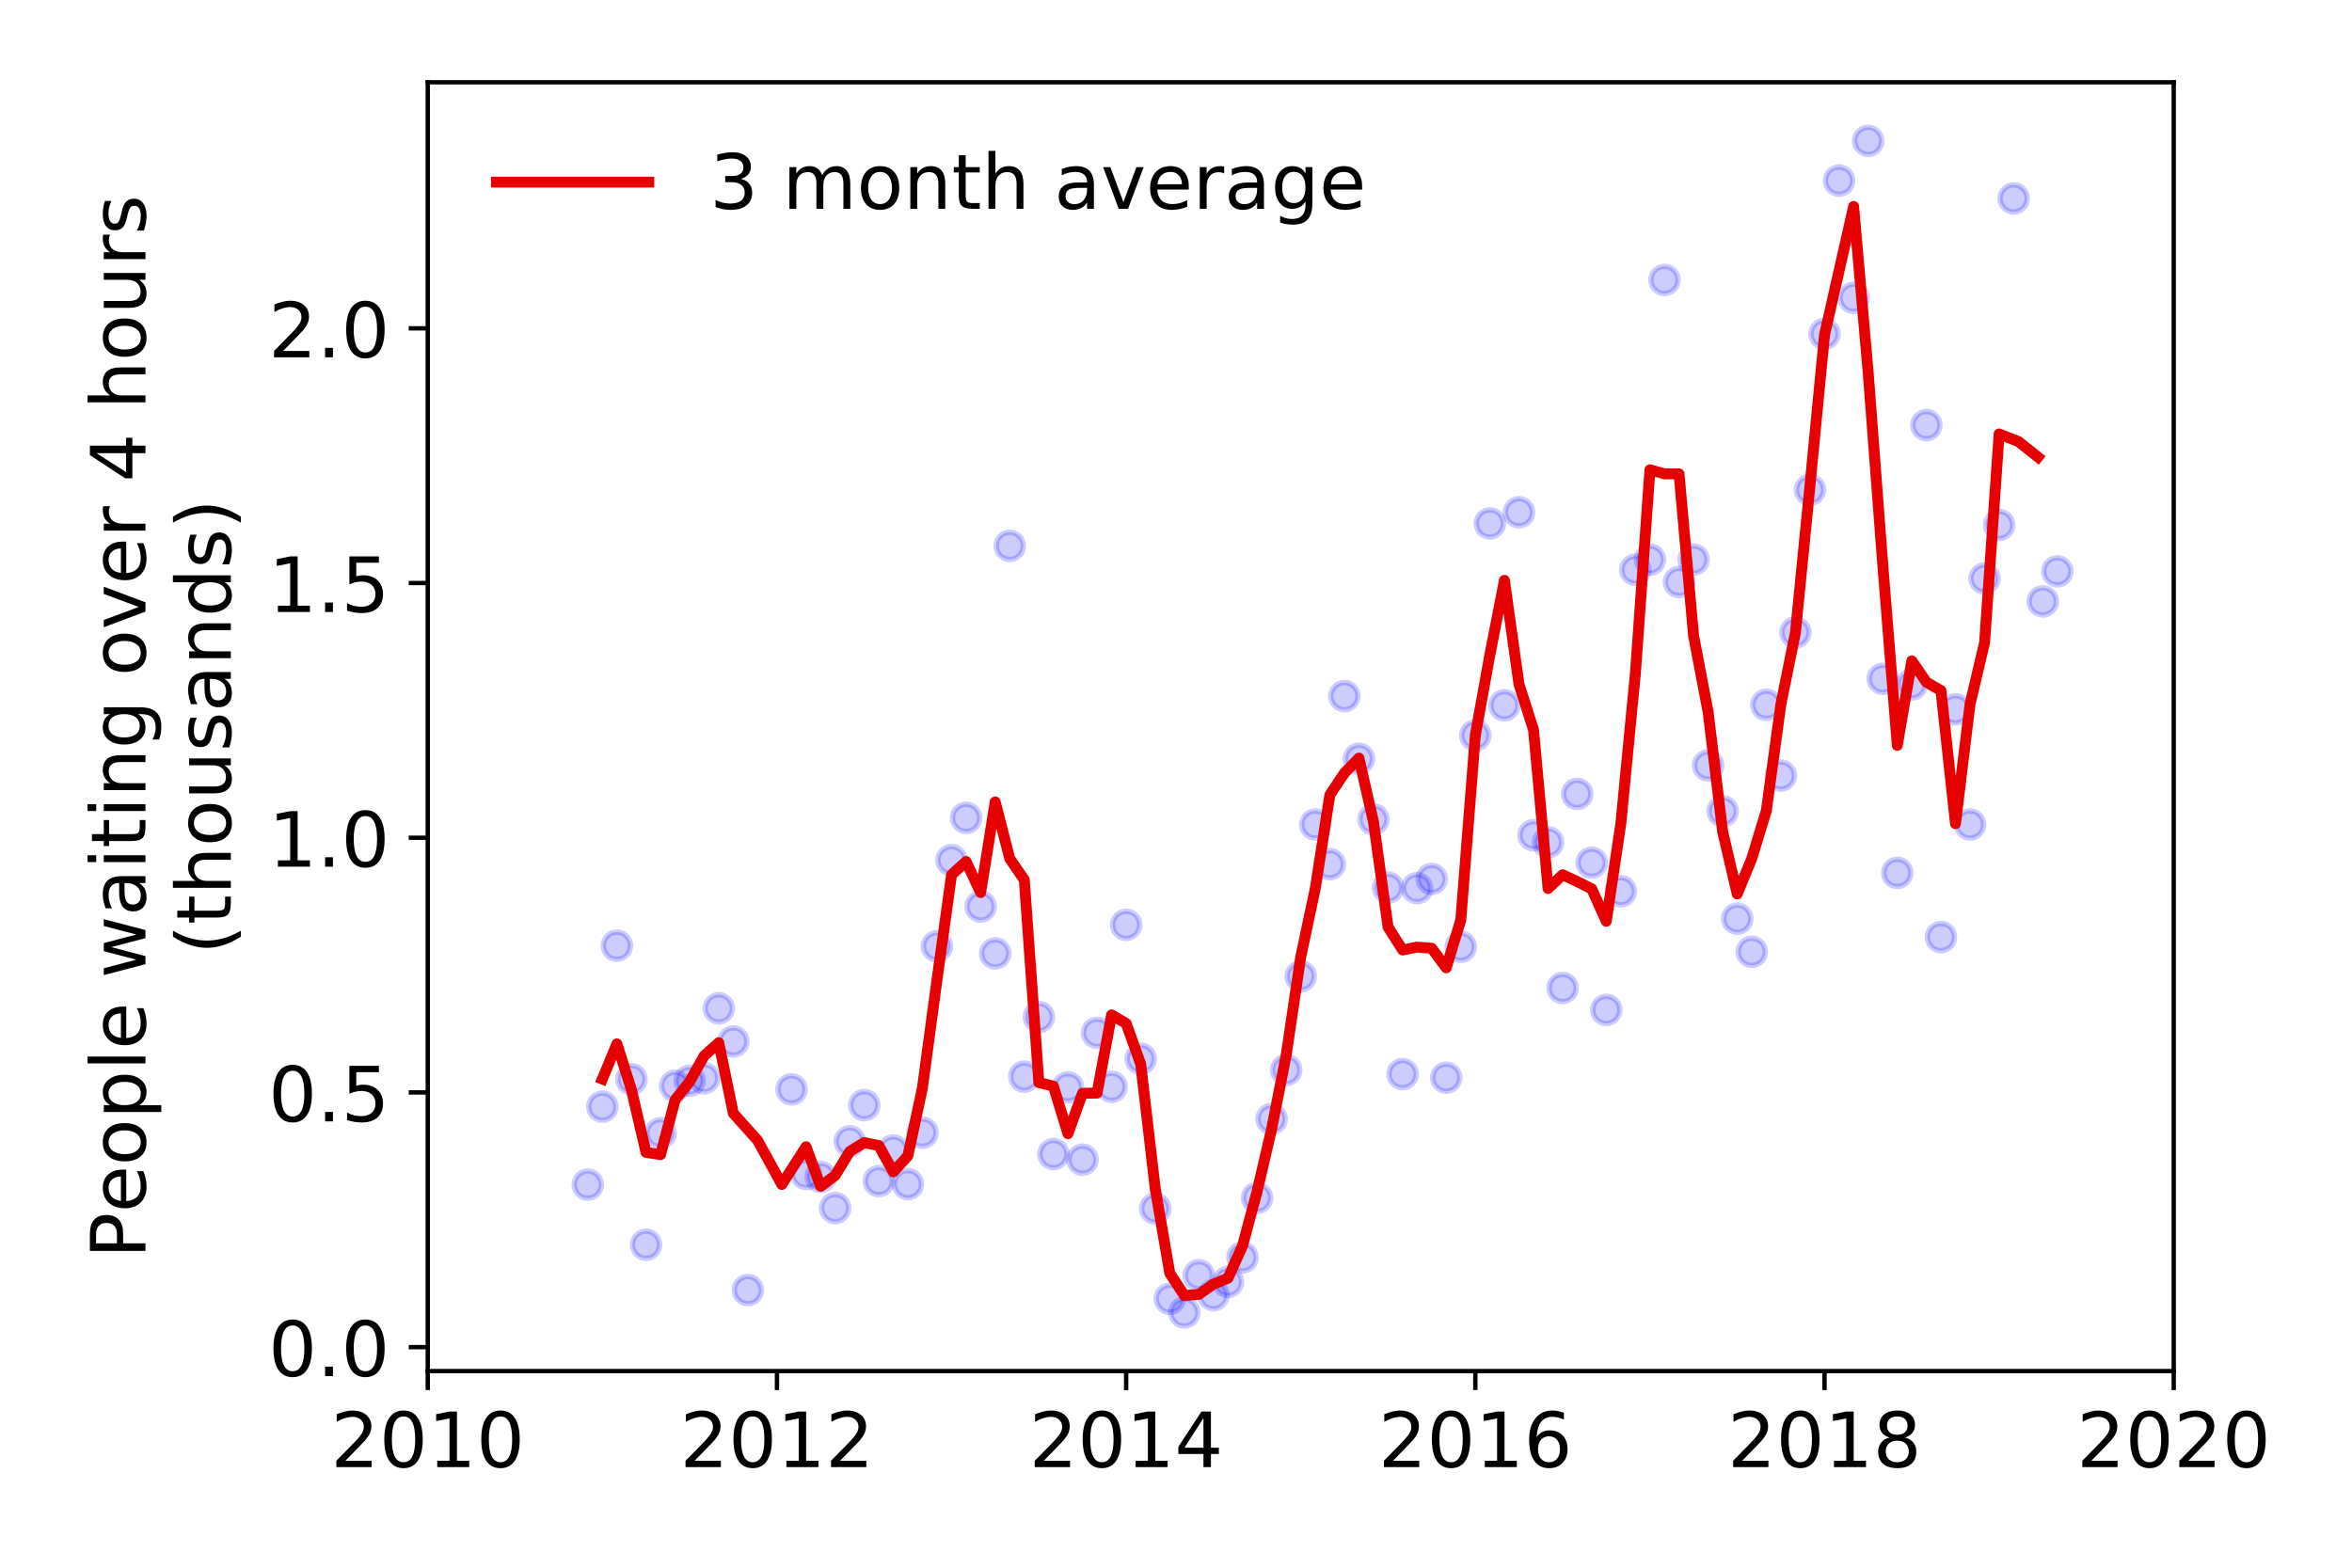 <?xml version="1.0" encoding="utf-8" standalone="no"?>
<!DOCTYPE svg PUBLIC "-//W3C//DTD SVG 1.1//EN"
  "http://www.w3.org/Graphics/SVG/1.1/DTD/svg11.dtd">
<!-- Created with matplotlib (https://matplotlib.org/) -->
<svg height="288pt" version="1.1" viewBox="0 0 432 288" width="432pt" xmlns="http://www.w3.org/2000/svg" xmlns:xlink="http://www.w3.org/1999/xlink">
 <defs>
  <style type="text/css">
*{stroke-linecap:butt;stroke-linejoin:round;}
  </style>
 </defs>
 <g id="figure_1">
  <g id="patch_1">
   <path d="M 0 288 
L 432 288 
L 432 0 
L 0 0 
z
" style="fill:#ffffff;"/>
  </g>
  <g id="axes_1">
   <g id="patch_2">
    <path d="M 78.57 251.88 
L 399.255 251.88 
L 399.255 15.12 
L 78.57 15.12 
z
" style="fill:#ffffff;"/>
   </g>
   <g id="matplotlib.axis_1">
    <g id="xtick_1">
     <g id="line2d_1">
      <defs>
       <path d="M 0 0 
L 0 3.5 
" id="m21d95c1e99" style="stroke:#000000;stroke-width:0.8;"/>
      </defs>
      <g>
       <use style="stroke:#000000;stroke-width:0.8;" x="78.57" xlink:href="#m21d95c1e99" y="251.88"/>
      </g>
     </g>
     <g id="text_1">
      <!-- 2010 -->
      <defs>
       <path d="M 19.188 8.297 
L 53.609 8.297 
L 53.609 0 
L 7.328 0 
L 7.328 8.297 
Q 12.938 14.109 22.625 23.891 
Q 32.328 33.688 34.812 36.531 
Q 39.547 41.844 41.422 45.531 
Q 43.312 49.219 43.312 52.781 
Q 43.312 58.594 39.234 62.25 
Q 35.156 65.922 28.609 65.922 
Q 23.969 65.922 18.812 64.312 
Q 13.672 62.703 7.812 59.422 
L 7.812 69.391 
Q 13.766 71.781 18.938 73 
Q 24.125 74.219 28.422 74.219 
Q 39.75 74.219 46.484 68.547 
Q 53.219 62.891 53.219 53.422 
Q 53.219 48.922 51.531 44.891 
Q 49.859 40.875 45.406 35.406 
Q 44.188 33.984 37.641 27.219 
Q 31.109 20.453 19.188 8.297 
z
" id="DejaVuSans-50"/>
       <path d="M 31.781 66.406 
Q 24.172 66.406 20.328 58.906 
Q 16.5 51.422 16.5 36.375 
Q 16.5 21.391 20.328 13.891 
Q 24.172 6.391 31.781 6.391 
Q 39.453 6.391 43.281 13.891 
Q 47.125 21.391 47.125 36.375 
Q 47.125 51.422 43.281 58.906 
Q 39.453 66.406 31.781 66.406 
z
M 31.781 74.219 
Q 44.047 74.219 50.516 64.516 
Q 56.984 54.828 56.984 36.375 
Q 56.984 17.969 50.516 8.266 
Q 44.047 -1.422 31.781 -1.422 
Q 19.531 -1.422 13.062 8.266 
Q 6.594 17.969 6.594 36.375 
Q 6.594 54.828 13.062 64.516 
Q 19.531 74.219 31.781 74.219 
z
" id="DejaVuSans-48"/>
       <path d="M 12.406 8.297 
L 28.516 8.297 
L 28.516 63.922 
L 10.984 60.406 
L 10.984 69.391 
L 28.422 72.906 
L 38.281 72.906 
L 38.281 8.297 
L 54.391 8.297 
L 54.391 0 
L 12.406 0 
z
" id="DejaVuSans-49"/>
      </defs>
      <g transform="translate(60.755 269.518)scale(0.14 -0.14)">
       <use xlink:href="#DejaVuSans-50"/>
       <use x="63.623" xlink:href="#DejaVuSans-48"/>
       <use x="127.246" xlink:href="#DejaVuSans-49"/>
       <use x="190.869" xlink:href="#DejaVuSans-48"/>
      </g>
     </g>
    </g>
    <g id="xtick_2">
     <g id="line2d_2">
      <g>
       <use style="stroke:#000000;stroke-width:0.8;" x="142.707" xlink:href="#m21d95c1e99" y="251.88"/>
      </g>
     </g>
     <g id="text_2">
      <!-- 2012 -->
      <g transform="translate(124.892 269.518)scale(0.14 -0.14)">
       <use xlink:href="#DejaVuSans-50"/>
       <use x="63.623" xlink:href="#DejaVuSans-48"/>
       <use x="127.246" xlink:href="#DejaVuSans-49"/>
       <use x="190.869" xlink:href="#DejaVuSans-50"/>
      </g>
     </g>
    </g>
    <g id="xtick_3">
     <g id="line2d_3">
      <g>
       <use style="stroke:#000000;stroke-width:0.8;" x="206.844" xlink:href="#m21d95c1e99" y="251.88"/>
      </g>
     </g>
     <g id="text_3">
      <!-- 2014 -->
      <defs>
       <path d="M 37.797 64.312 
L 12.891 25.391 
L 37.797 25.391 
z
M 35.203 72.906 
L 47.609 72.906 
L 47.609 25.391 
L 58.016 25.391 
L 58.016 17.188 
L 47.609 17.188 
L 47.609 0 
L 37.797 0 
L 37.797 17.188 
L 4.891 17.188 
L 4.891 26.703 
z
" id="DejaVuSans-52"/>
      </defs>
      <g transform="translate(189.029 269.518)scale(0.14 -0.14)">
       <use xlink:href="#DejaVuSans-50"/>
       <use x="63.623" xlink:href="#DejaVuSans-48"/>
       <use x="127.246" xlink:href="#DejaVuSans-49"/>
       <use x="190.869" xlink:href="#DejaVuSans-52"/>
      </g>
     </g>
    </g>
    <g id="xtick_4">
     <g id="line2d_4">
      <g>
       <use style="stroke:#000000;stroke-width:0.8;" x="270.981" xlink:href="#m21d95c1e99" y="251.88"/>
      </g>
     </g>
     <g id="text_4">
      <!-- 2016 -->
      <defs>
       <path d="M 33.016 40.375 
Q 26.375 40.375 22.484 35.828 
Q 18.609 31.297 18.609 23.391 
Q 18.609 15.531 22.484 10.953 
Q 26.375 6.391 33.016 6.391 
Q 39.656 6.391 43.531 10.953 
Q 47.406 15.531 47.406 23.391 
Q 47.406 31.297 43.531 35.828 
Q 39.656 40.375 33.016 40.375 
z
M 52.594 71.297 
L 52.594 62.312 
Q 48.875 64.062 45.094 64.984 
Q 41.312 65.922 37.594 65.922 
Q 27.828 65.922 22.672 59.328 
Q 17.531 52.734 16.797 39.406 
Q 19.672 43.656 24.016 45.922 
Q 28.375 48.188 33.594 48.188 
Q 44.578 48.188 50.953 41.516 
Q 57.328 34.859 57.328 23.391 
Q 57.328 12.156 50.688 5.359 
Q 44.047 -1.422 33.016 -1.422 
Q 20.359 -1.422 13.672 8.266 
Q 6.984 17.969 6.984 36.375 
Q 6.984 53.656 15.188 63.938 
Q 23.391 74.219 37.203 74.219 
Q 40.922 74.219 44.703 73.484 
Q 48.484 72.75 52.594 71.297 
z
" id="DejaVuSans-54"/>
      </defs>
      <g transform="translate(253.166 269.518)scale(0.14 -0.14)">
       <use xlink:href="#DejaVuSans-50"/>
       <use x="63.623" xlink:href="#DejaVuSans-48"/>
       <use x="127.246" xlink:href="#DejaVuSans-49"/>
       <use x="190.869" xlink:href="#DejaVuSans-54"/>
      </g>
     </g>
    </g>
    <g id="xtick_5">
     <g id="line2d_5">
      <g>
       <use style="stroke:#000000;stroke-width:0.8;" x="335.118" xlink:href="#m21d95c1e99" y="251.88"/>
      </g>
     </g>
     <g id="text_5">
      <!-- 2018 -->
      <defs>
       <path d="M 31.781 34.625 
Q 24.75 34.625 20.719 30.859 
Q 16.703 27.094 16.703 20.516 
Q 16.703 13.922 20.719 10.156 
Q 24.75 6.391 31.781 6.391 
Q 38.812 6.391 42.859 10.172 
Q 46.922 13.969 46.922 20.516 
Q 46.922 27.094 42.891 30.859 
Q 38.875 34.625 31.781 34.625 
z
M 21.922 38.812 
Q 15.578 40.375 12.031 44.719 
Q 8.5 49.078 8.5 55.328 
Q 8.5 64.062 14.719 69.141 
Q 20.953 74.219 31.781 74.219 
Q 42.672 74.219 48.875 69.141 
Q 55.078 64.062 55.078 55.328 
Q 55.078 49.078 51.531 44.719 
Q 48 40.375 41.703 38.812 
Q 48.828 37.156 52.797 32.312 
Q 56.781 27.484 56.781 20.516 
Q 56.781 9.906 50.312 4.234 
Q 43.844 -1.422 31.781 -1.422 
Q 19.734 -1.422 13.25 4.234 
Q 6.781 9.906 6.781 20.516 
Q 6.781 27.484 10.781 32.312 
Q 14.797 37.156 21.922 38.812 
z
M 18.312 54.391 
Q 18.312 48.734 21.844 45.562 
Q 25.391 42.391 31.781 42.391 
Q 38.141 42.391 41.719 45.562 
Q 45.312 48.734 45.312 54.391 
Q 45.312 60.062 41.719 63.234 
Q 38.141 66.406 31.781 66.406 
Q 25.391 66.406 21.844 63.234 
Q 18.312 60.062 18.312 54.391 
z
" id="DejaVuSans-56"/>
      </defs>
      <g transform="translate(317.303 269.518)scale(0.14 -0.14)">
       <use xlink:href="#DejaVuSans-50"/>
       <use x="63.623" xlink:href="#DejaVuSans-48"/>
       <use x="127.246" xlink:href="#DejaVuSans-49"/>
       <use x="190.869" xlink:href="#DejaVuSans-56"/>
      </g>
     </g>
    </g>
    <g id="xtick_6">
     <g id="line2d_6">
      <g>
       <use style="stroke:#000000;stroke-width:0.8;" x="399.255" xlink:href="#m21d95c1e99" y="251.88"/>
      </g>
     </g>
     <g id="text_6">
      <!-- 2020 -->
      <g transform="translate(381.44 269.518)scale(0.14 -0.14)">
       <use xlink:href="#DejaVuSans-50"/>
       <use x="63.623" xlink:href="#DejaVuSans-48"/>
       <use x="127.246" xlink:href="#DejaVuSans-50"/>
       <use x="190.869" xlink:href="#DejaVuSans-48"/>
      </g>
     </g>
    </g>
   </g>
   <g id="matplotlib.axis_2">
    <g id="ytick_1">
     <g id="line2d_7">
      <defs>
       <path d="M 0 0 
L -3.5 0 
" id="mb529e6711c" style="stroke:#000000;stroke-width:0.8;"/>
      </defs>
      <g>
       <use style="stroke:#000000;stroke-width:0.8;" x="78.57" xlink:href="#mb529e6711c" y="247.482"/>
      </g>
     </g>
     <g id="text_7">
      <!-- 0.0 -->
      <defs>
       <path d="M 10.688 12.406 
L 21 12.406 
L 21 0 
L 10.688 0 
z
" id="DejaVuSans-46"/>
      </defs>
      <g transform="translate(49.306 252.801)scale(0.14 -0.14)">
       <use xlink:href="#DejaVuSans-48"/>
       <use x="63.623" xlink:href="#DejaVuSans-46"/>
       <use x="95.41" xlink:href="#DejaVuSans-48"/>
      </g>
     </g>
    </g>
    <g id="ytick_2">
     <g id="line2d_8">
      <g>
       <use style="stroke:#000000;stroke-width:0.8;" x="78.57" xlink:href="#mb529e6711c" y="200.691"/>
      </g>
     </g>
     <g id="text_8">
      <!-- 0.5 -->
      <defs>
       <path d="M 10.797 72.906 
L 49.516 72.906 
L 49.516 64.594 
L 19.828 64.594 
L 19.828 46.734 
Q 21.969 47.469 24.109 47.828 
Q 26.266 48.188 28.422 48.188 
Q 40.625 48.188 47.75 41.5 
Q 54.891 34.812 54.891 23.391 
Q 54.891 11.625 47.562 5.094 
Q 40.234 -1.422 26.906 -1.422 
Q 22.312 -1.422 17.547 -0.641 
Q 12.797 0.141 7.719 1.703 
L 7.719 11.625 
Q 12.109 9.234 16.797 8.062 
Q 21.484 6.891 26.703 6.891 
Q 35.156 6.891 40.078 11.328 
Q 45.016 15.766 45.016 23.391 
Q 45.016 31 40.078 35.438 
Q 35.156 39.891 26.703 39.891 
Q 22.75 39.891 18.812 39.016 
Q 14.891 38.141 10.797 36.281 
z
" id="DejaVuSans-53"/>
      </defs>
      <g transform="translate(49.306 206.01)scale(0.14 -0.14)">
       <use xlink:href="#DejaVuSans-48"/>
       <use x="63.623" xlink:href="#DejaVuSans-46"/>
       <use x="95.41" xlink:href="#DejaVuSans-53"/>
      </g>
     </g>
    </g>
    <g id="ytick_3">
     <g id="line2d_9">
      <g>
       <use style="stroke:#000000;stroke-width:0.8;" x="78.57" xlink:href="#mb529e6711c" y="153.901"/>
      </g>
     </g>
     <g id="text_9">
      <!-- 1.0 -->
      <g transform="translate(49.306 159.22)scale(0.14 -0.14)">
       <use xlink:href="#DejaVuSans-49"/>
       <use x="63.623" xlink:href="#DejaVuSans-46"/>
       <use x="95.41" xlink:href="#DejaVuSans-48"/>
      </g>
     </g>
    </g>
    <g id="ytick_4">
     <g id="line2d_10">
      <g>
       <use style="stroke:#000000;stroke-width:0.8;" x="78.57" xlink:href="#mb529e6711c" y="107.11"/>
      </g>
     </g>
     <g id="text_10">
      <!-- 1.5 -->
      <g transform="translate(49.306 112.429)scale(0.14 -0.14)">
       <use xlink:href="#DejaVuSans-49"/>
       <use x="63.623" xlink:href="#DejaVuSans-46"/>
       <use x="95.41" xlink:href="#DejaVuSans-53"/>
      </g>
     </g>
    </g>
    <g id="ytick_5">
     <g id="line2d_11">
      <g>
       <use style="stroke:#000000;stroke-width:0.8;" x="78.57" xlink:href="#mb529e6711c" y="60.32"/>
      </g>
     </g>
     <g id="text_11">
      <!-- 2.0 -->
      <g transform="translate(49.306 65.639)scale(0.14 -0.14)">
       <use xlink:href="#DejaVuSans-50"/>
       <use x="63.623" xlink:href="#DejaVuSans-46"/>
       <use x="95.41" xlink:href="#DejaVuSans-48"/>
      </g>
     </g>
    </g>
    <g id="text_12">
     <!-- People waiting over 4 hours -->
     <defs>
      <path d="M 19.672 64.797 
L 19.672 37.406 
L 32.078 37.406 
Q 38.969 37.406 42.719 40.969 
Q 46.484 44.531 46.484 51.125 
Q 46.484 57.672 42.719 61.234 
Q 38.969 64.797 32.078 64.797 
z
M 9.812 72.906 
L 32.078 72.906 
Q 44.344 72.906 50.609 67.359 
Q 56.891 61.812 56.891 51.125 
Q 56.891 40.328 50.609 34.812 
Q 44.344 29.297 32.078 29.297 
L 19.672 29.297 
L 19.672 0 
L 9.812 0 
z
" id="DejaVuSans-80"/>
      <path d="M 56.203 29.594 
L 56.203 25.203 
L 14.891 25.203 
Q 15.484 15.922 20.484 11.062 
Q 25.484 6.203 34.422 6.203 
Q 39.594 6.203 44.453 7.469 
Q 49.312 8.734 54.109 11.281 
L 54.109 2.781 
Q 49.266 0.734 44.188 -0.344 
Q 39.109 -1.422 33.891 -1.422 
Q 20.797 -1.422 13.156 6.188 
Q 5.516 13.812 5.516 26.812 
Q 5.516 40.234 12.766 48.109 
Q 20.016 56 32.328 56 
Q 43.359 56 49.781 48.891 
Q 56.203 41.797 56.203 29.594 
z
M 47.219 32.234 
Q 47.125 39.594 43.094 43.984 
Q 39.062 48.391 32.422 48.391 
Q 24.906 48.391 20.391 44.141 
Q 15.875 39.891 15.188 32.172 
z
" id="DejaVuSans-101"/>
      <path d="M 30.609 48.391 
Q 23.391 48.391 19.188 42.75 
Q 14.984 37.109 14.984 27.297 
Q 14.984 17.484 19.156 11.844 
Q 23.344 6.203 30.609 6.203 
Q 37.797 6.203 41.984 11.859 
Q 46.188 17.531 46.188 27.297 
Q 46.188 37.016 41.984 42.703 
Q 37.797 48.391 30.609 48.391 
z
M 30.609 56 
Q 42.328 56 49.016 48.375 
Q 55.719 40.766 55.719 27.297 
Q 55.719 13.875 49.016 6.219 
Q 42.328 -1.422 30.609 -1.422 
Q 18.844 -1.422 12.172 6.219 
Q 5.516 13.875 5.516 27.297 
Q 5.516 40.766 12.172 48.375 
Q 18.844 56 30.609 56 
z
" id="DejaVuSans-111"/>
      <path d="M 18.109 8.203 
L 18.109 -20.797 
L 9.078 -20.797 
L 9.078 54.688 
L 18.109 54.688 
L 18.109 46.391 
Q 20.953 51.266 25.266 53.625 
Q 29.594 56 35.594 56 
Q 45.562 56 51.781 48.094 
Q 58.016 40.188 58.016 27.297 
Q 58.016 14.406 51.781 6.484 
Q 45.562 -1.422 35.594 -1.422 
Q 29.594 -1.422 25.266 0.953 
Q 20.953 3.328 18.109 8.203 
z
M 48.688 27.297 
Q 48.688 37.203 44.609 42.844 
Q 40.531 48.484 33.406 48.484 
Q 26.266 48.484 22.188 42.844 
Q 18.109 37.203 18.109 27.297 
Q 18.109 17.391 22.188 11.75 
Q 26.266 6.109 33.406 6.109 
Q 40.531 6.109 44.609 11.75 
Q 48.688 17.391 48.688 27.297 
z
" id="DejaVuSans-112"/>
      <path d="M 9.422 75.984 
L 18.406 75.984 
L 18.406 0 
L 9.422 0 
z
" id="DejaVuSans-108"/>
      <path id="DejaVuSans-32"/>
      <path d="M 4.203 54.688 
L 13.188 54.688 
L 24.422 12.016 
L 35.594 54.688 
L 46.188 54.688 
L 57.422 12.016 
L 68.609 54.688 
L 77.594 54.688 
L 63.281 0 
L 52.688 0 
L 40.922 44.828 
L 29.109 0 
L 18.5 0 
z
" id="DejaVuSans-119"/>
      <path d="M 34.281 27.484 
Q 23.391 27.484 19.188 25 
Q 14.984 22.516 14.984 16.5 
Q 14.984 11.719 18.141 8.906 
Q 21.297 6.109 26.703 6.109 
Q 34.188 6.109 38.703 11.406 
Q 43.219 16.703 43.219 25.484 
L 43.219 27.484 
z
M 52.203 31.203 
L 52.203 0 
L 43.219 0 
L 43.219 8.297 
Q 40.141 3.328 35.547 0.953 
Q 30.953 -1.422 24.312 -1.422 
Q 15.922 -1.422 10.953 3.297 
Q 6 8.016 6 15.922 
Q 6 25.141 12.172 29.828 
Q 18.359 34.516 30.609 34.516 
L 43.219 34.516 
L 43.219 35.406 
Q 43.219 41.609 39.141 45 
Q 35.062 48.391 27.688 48.391 
Q 23 48.391 18.547 47.266 
Q 14.109 46.141 10.016 43.891 
L 10.016 52.203 
Q 14.938 54.109 19.578 55.047 
Q 24.219 56 28.609 56 
Q 40.484 56 46.344 49.844 
Q 52.203 43.703 52.203 31.203 
z
" id="DejaVuSans-97"/>
      <path d="M 9.422 54.688 
L 18.406 54.688 
L 18.406 0 
L 9.422 0 
z
M 9.422 75.984 
L 18.406 75.984 
L 18.406 64.594 
L 9.422 64.594 
z
" id="DejaVuSans-105"/>
      <path d="M 18.312 70.219 
L 18.312 54.688 
L 36.812 54.688 
L 36.812 47.703 
L 18.312 47.703 
L 18.312 18.016 
Q 18.312 11.328 20.141 9.422 
Q 21.969 7.516 27.594 7.516 
L 36.812 7.516 
L 36.812 0 
L 27.594 0 
Q 17.188 0 13.234 3.875 
Q 9.281 7.766 9.281 18.016 
L 9.281 47.703 
L 2.688 47.703 
L 2.688 54.688 
L 9.281 54.688 
L 9.281 70.219 
z
" id="DejaVuSans-116"/>
      <path d="M 54.891 33.016 
L 54.891 0 
L 45.906 0 
L 45.906 32.719 
Q 45.906 40.484 42.875 44.328 
Q 39.844 48.188 33.797 48.188 
Q 26.516 48.188 22.312 43.547 
Q 18.109 38.922 18.109 30.906 
L 18.109 0 
L 9.078 0 
L 9.078 54.688 
L 18.109 54.688 
L 18.109 46.188 
Q 21.344 51.125 25.703 53.562 
Q 30.078 56 35.797 56 
Q 45.219 56 50.047 50.172 
Q 54.891 44.344 54.891 33.016 
z
" id="DejaVuSans-110"/>
      <path d="M 45.406 27.984 
Q 45.406 37.75 41.375 43.109 
Q 37.359 48.484 30.078 48.484 
Q 22.859 48.484 18.828 43.109 
Q 14.797 37.75 14.797 27.984 
Q 14.797 18.266 18.828 12.891 
Q 22.859 7.516 30.078 7.516 
Q 37.359 7.516 41.375 12.891 
Q 45.406 18.266 45.406 27.984 
z
M 54.391 6.781 
Q 54.391 -7.172 48.188 -13.984 
Q 42 -20.797 29.203 -20.797 
Q 24.469 -20.797 20.266 -20.094 
Q 16.062 -19.391 12.109 -17.922 
L 12.109 -9.188 
Q 16.062 -11.328 19.922 -12.344 
Q 23.781 -13.375 27.781 -13.375 
Q 36.625 -13.375 41.016 -8.766 
Q 45.406 -4.156 45.406 5.172 
L 45.406 9.625 
Q 42.625 4.781 38.281 2.391 
Q 33.938 0 27.875 0 
Q 17.828 0 11.672 7.656 
Q 5.516 15.328 5.516 27.984 
Q 5.516 40.672 11.672 48.328 
Q 17.828 56 27.875 56 
Q 33.938 56 38.281 53.609 
Q 42.625 51.219 45.406 46.391 
L 45.406 54.688 
L 54.391 54.688 
z
" id="DejaVuSans-103"/>
      <path d="M 2.984 54.688 
L 12.5 54.688 
L 29.594 8.797 
L 46.688 54.688 
L 56.203 54.688 
L 35.688 0 
L 23.484 0 
z
" id="DejaVuSans-118"/>
      <path d="M 41.109 46.297 
Q 39.594 47.172 37.812 47.578 
Q 36.031 48 33.891 48 
Q 26.266 48 22.188 43.047 
Q 18.109 38.094 18.109 28.812 
L 18.109 0 
L 9.078 0 
L 9.078 54.688 
L 18.109 54.688 
L 18.109 46.188 
Q 20.953 51.172 25.484 53.578 
Q 30.031 56 36.531 56 
Q 37.453 56 38.578 55.875 
Q 39.703 55.766 41.062 55.516 
z
" id="DejaVuSans-114"/>
      <path d="M 54.891 33.016 
L 54.891 0 
L 45.906 0 
L 45.906 32.719 
Q 45.906 40.484 42.875 44.328 
Q 39.844 48.188 33.797 48.188 
Q 26.516 48.188 22.312 43.547 
Q 18.109 38.922 18.109 30.906 
L 18.109 0 
L 9.078 0 
L 9.078 75.984 
L 18.109 75.984 
L 18.109 46.188 
Q 21.344 51.125 25.703 53.562 
Q 30.078 56 35.797 56 
Q 45.219 56 50.047 50.172 
Q 54.891 44.344 54.891 33.016 
z
" id="DejaVuSans-104"/>
      <path d="M 8.5 21.578 
L 8.5 54.688 
L 17.484 54.688 
L 17.484 21.922 
Q 17.484 14.156 20.5 10.266 
Q 23.531 6.391 29.594 6.391 
Q 36.859 6.391 41.078 11.031 
Q 45.312 15.672 45.312 23.688 
L 45.312 54.688 
L 54.297 54.688 
L 54.297 0 
L 45.312 0 
L 45.312 8.406 
Q 42.047 3.422 37.719 1 
Q 33.406 -1.422 27.688 -1.422 
Q 18.266 -1.422 13.375 4.438 
Q 8.5 10.297 8.5 21.578 
z
M 31.109 56 
z
" id="DejaVuSans-117"/>
      <path d="M 44.281 53.078 
L 44.281 44.578 
Q 40.484 46.531 36.375 47.5 
Q 32.281 48.484 27.875 48.484 
Q 21.188 48.484 17.844 46.438 
Q 14.5 44.391 14.5 40.281 
Q 14.5 37.156 16.891 35.375 
Q 19.281 33.594 26.516 31.984 
L 29.594 31.297 
Q 39.156 29.25 43.188 25.516 
Q 47.219 21.781 47.219 15.094 
Q 47.219 7.469 41.188 3.016 
Q 35.156 -1.422 24.609 -1.422 
Q 20.219 -1.422 15.453 -0.562 
Q 10.688 0.297 5.422 2 
L 5.422 11.281 
Q 10.406 8.688 15.234 7.391 
Q 20.062 6.109 24.812 6.109 
Q 31.156 6.109 34.562 8.281 
Q 37.984 10.453 37.984 14.406 
Q 37.984 18.062 35.516 20.016 
Q 33.062 21.969 24.703 23.781 
L 21.578 24.516 
Q 13.234 26.266 9.516 29.906 
Q 5.812 33.547 5.812 39.891 
Q 5.812 47.609 11.281 51.797 
Q 16.75 56 26.812 56 
Q 31.781 56 36.172 55.266 
Q 40.578 54.547 44.281 53.078 
z
" id="DejaVuSans-115"/>
     </defs>
     <g transform="translate(26.717 231.175)rotate(-90)scale(0.14 -0.14)">
      <use xlink:href="#DejaVuSans-80"/>
      <use x="60.256" xlink:href="#DejaVuSans-101"/>
      <use x="121.779" xlink:href="#DejaVuSans-111"/>
      <use x="182.961" xlink:href="#DejaVuSans-112"/>
      <use x="246.438" xlink:href="#DejaVuSans-108"/>
      <use x="274.221" xlink:href="#DejaVuSans-101"/>
      <use x="335.744" xlink:href="#DejaVuSans-32"/>
      <use x="367.531" xlink:href="#DejaVuSans-119"/>
      <use x="449.318" xlink:href="#DejaVuSans-97"/>
      <use x="510.598" xlink:href="#DejaVuSans-105"/>
      <use x="538.381" xlink:href="#DejaVuSans-116"/>
      <use x="577.59" xlink:href="#DejaVuSans-105"/>
      <use x="605.373" xlink:href="#DejaVuSans-110"/>
      <use x="668.752" xlink:href="#DejaVuSans-103"/>
      <use x="732.229" xlink:href="#DejaVuSans-32"/>
      <use x="764.016" xlink:href="#DejaVuSans-111"/>
      <use x="825.197" xlink:href="#DejaVuSans-118"/>
      <use x="884.377" xlink:href="#DejaVuSans-101"/>
      <use x="945.9" xlink:href="#DejaVuSans-114"/>
      <use x="987.014" xlink:href="#DejaVuSans-32"/>
      <use x="1018.801" xlink:href="#DejaVuSans-52"/>
      <use x="1082.424" xlink:href="#DejaVuSans-32"/>
      <use x="1114.211" xlink:href="#DejaVuSans-104"/>
      <use x="1177.59" xlink:href="#DejaVuSans-111"/>
      <use x="1238.771" xlink:href="#DejaVuSans-117"/>
      <use x="1302.15" xlink:href="#DejaVuSans-114"/>
      <use x="1343.264" xlink:href="#DejaVuSans-115"/>
     </g>
     <!-- (thousands) -->
     <defs>
      <path d="M 31 75.875 
Q 24.469 64.656 21.281 53.656 
Q 18.109 42.672 18.109 31.391 
Q 18.109 20.125 21.312 9.062 
Q 24.516 -2 31 -13.188 
L 23.188 -13.188 
Q 15.875 -1.703 12.234 9.375 
Q 8.594 20.453 8.594 31.391 
Q 8.594 42.281 12.203 53.312 
Q 15.828 64.359 23.188 75.875 
z
" id="DejaVuSans-40"/>
      <path d="M 45.406 46.391 
L 45.406 75.984 
L 54.391 75.984 
L 54.391 0 
L 45.406 0 
L 45.406 8.203 
Q 42.578 3.328 38.25 0.953 
Q 33.938 -1.422 27.875 -1.422 
Q 17.969 -1.422 11.734 6.484 
Q 5.516 14.406 5.516 27.297 
Q 5.516 40.188 11.734 48.094 
Q 17.969 56 27.875 56 
Q 33.938 56 38.25 53.625 
Q 42.578 51.266 45.406 46.391 
z
M 14.797 27.297 
Q 14.797 17.391 18.875 11.75 
Q 22.953 6.109 30.078 6.109 
Q 37.203 6.109 41.297 11.75 
Q 45.406 17.391 45.406 27.297 
Q 45.406 37.203 41.297 42.844 
Q 37.203 48.484 30.078 48.484 
Q 22.953 48.484 18.875 42.844 
Q 14.797 37.203 14.797 27.297 
z
" id="DejaVuSans-100"/>
      <path d="M 8.016 75.875 
L 15.828 75.875 
Q 23.141 64.359 26.781 53.312 
Q 30.422 42.281 30.422 31.391 
Q 30.422 20.453 26.781 9.375 
Q 23.141 -1.703 15.828 -13.188 
L 8.016 -13.188 
Q 14.5 -2 17.703 9.062 
Q 20.906 20.125 20.906 31.391 
Q 20.906 42.672 17.703 53.656 
Q 14.5 64.656 8.016 75.875 
z
" id="DejaVuSans-41"/>
     </defs>
     <g transform="translate(42.394 175.325)rotate(-90)scale(0.14 -0.14)">
      <use xlink:href="#DejaVuSans-40"/>
      <use x="39.014" xlink:href="#DejaVuSans-116"/>
      <use x="78.223" xlink:href="#DejaVuSans-104"/>
      <use x="141.602" xlink:href="#DejaVuSans-111"/>
      <use x="202.783" xlink:href="#DejaVuSans-117"/>
      <use x="266.162" xlink:href="#DejaVuSans-115"/>
      <use x="318.262" xlink:href="#DejaVuSans-97"/>
      <use x="379.541" xlink:href="#DejaVuSans-110"/>
      <use x="442.92" xlink:href="#DejaVuSans-100"/>
      <use x="506.396" xlink:href="#DejaVuSans-115"/>
      <use x="558.496" xlink:href="#DejaVuSans-41"/>
     </g>
    </g>
   </g>
   <g id="line2d_12">
    <defs>
     <path d="M 0 2.5 
C 0.663 2.5 1.299 2.237 1.768 1.768 
C 2.237 1.299 2.5 0.663 2.5 0 
C 2.5 -0.663 2.237 -1.299 1.768 -1.768 
C 1.299 -2.237 0.663 -2.5 0 -2.5 
C -0.663 -2.5 -1.299 -2.237 -1.768 -1.768 
C -2.237 -1.299 -2.5 -0.663 -2.5 0 
C -2.5 0.663 -2.237 1.299 -1.768 1.768 
C -1.299 2.237 -0.663 2.5 0 2.5 
z
" id="mdd7e5d1888" style="stroke:#0000ff;stroke-opacity:0.2;"/>
    </defs>
    <g clip-path="url(#p31b5f6dd1e)">
     <use style="fill:#0000ff;fill-opacity:0.2;stroke:#0000ff;stroke-opacity:0.2;" x="377.876" xlink:href="#mdd7e5d1888" y="104.958"/>
     <use style="fill:#0000ff;fill-opacity:0.2;stroke:#0000ff;stroke-opacity:0.2;" x="375.204" xlink:href="#mdd7e5d1888" y="110.479"/>
     <use style="fill:#0000ff;fill-opacity:0.2;stroke:#0000ff;stroke-opacity:0.2;" x="369.859" xlink:href="#mdd7e5d1888" y="36.456"/>
     <use style="fill:#0000ff;fill-opacity:0.2;stroke:#0000ff;stroke-opacity:0.2;" x="367.187" xlink:href="#mdd7e5d1888" y="96.442"/>
     <use style="fill:#0000ff;fill-opacity:0.2;stroke:#0000ff;stroke-opacity:0.2;" x="364.514" xlink:href="#mdd7e5d1888" y="106.268"/>
     <use style="fill:#0000ff;fill-opacity:0.2;stroke:#0000ff;stroke-opacity:0.2;" x="361.842" xlink:href="#mdd7e5d1888" y="151.468"/>
     <use style="fill:#0000ff;fill-opacity:0.2;stroke:#0000ff;stroke-opacity:0.2;" x="359.169" xlink:href="#mdd7e5d1888" y="130.318"/>
     <use style="fill:#0000ff;fill-opacity:0.2;stroke:#0000ff;stroke-opacity:0.2;" x="356.497" xlink:href="#mdd7e5d1888" y="172.149"/>
     <use style="fill:#0000ff;fill-opacity:0.2;stroke:#0000ff;stroke-opacity:0.2;" x="353.825" xlink:href="#mdd7e5d1888" y="78.1"/>
     <use style="fill:#0000ff;fill-opacity:0.2;stroke:#0000ff;stroke-opacity:0.2;" x="351.152" xlink:href="#mdd7e5d1888" y="125.733"/>
     <use style="fill:#0000ff;fill-opacity:0.2;stroke:#0000ff;stroke-opacity:0.2;" x="348.48" xlink:href="#mdd7e5d1888" y="160.358"/>
     <use style="fill:#0000ff;fill-opacity:0.2;stroke:#0000ff;stroke-opacity:0.2;" x="345.808" xlink:href="#mdd7e5d1888" y="124.703"/>
     <use style="fill:#0000ff;fill-opacity:0.2;stroke:#0000ff;stroke-opacity:0.2;" x="343.135" xlink:href="#mdd7e5d1888" y="25.882"/>
     <use style="fill:#0000ff;fill-opacity:0.2;stroke:#0000ff;stroke-opacity:0.2;" x="340.463" xlink:href="#mdd7e5d1888" y="54.705"/>
     <use style="fill:#0000ff;fill-opacity:0.2;stroke:#0000ff;stroke-opacity:0.2;" x="337.79" xlink:href="#mdd7e5d1888" y="33.181"/>
     <use style="fill:#0000ff;fill-opacity:0.2;stroke:#0000ff;stroke-opacity:0.2;" x="335.118" xlink:href="#mdd7e5d1888" y="61.349"/>
     <use style="fill:#0000ff;fill-opacity:0.2;stroke:#0000ff;stroke-opacity:0.2;" x="332.446" xlink:href="#mdd7e5d1888" y="89.985"/>
     <use style="fill:#0000ff;fill-opacity:0.2;stroke:#0000ff;stroke-opacity:0.2;" x="329.773" xlink:href="#mdd7e5d1888" y="116.188"/>
     <use style="fill:#0000ff;fill-opacity:0.2;stroke:#0000ff;stroke-opacity:0.2;" x="327.101" xlink:href="#mdd7e5d1888" y="142.484"/>
     <use style="fill:#0000ff;fill-opacity:0.2;stroke:#0000ff;stroke-opacity:0.2;" x="324.428" xlink:href="#mdd7e5d1888" y="129.476"/>
     <use style="fill:#0000ff;fill-opacity:0.2;stroke:#0000ff;stroke-opacity:0.2;" x="321.756" xlink:href="#mdd7e5d1888" y="174.863"/>
     <use style="fill:#0000ff;fill-opacity:0.2;stroke:#0000ff;stroke-opacity:0.2;" x="319.084" xlink:href="#mdd7e5d1888" y="168.78"/>
     <use style="fill:#0000ff;fill-opacity:0.2;stroke:#0000ff;stroke-opacity:0.2;" x="316.411" xlink:href="#mdd7e5d1888" y="149.034"/>
     <use style="fill:#0000ff;fill-opacity:0.2;stroke:#0000ff;stroke-opacity:0.2;" x="313.739" xlink:href="#mdd7e5d1888" y="140.612"/>
     <use style="fill:#0000ff;fill-opacity:0.2;stroke:#0000ff;stroke-opacity:0.2;" x="311.067" xlink:href="#mdd7e5d1888" y="102.805"/>
     <use style="fill:#0000ff;fill-opacity:0.2;stroke:#0000ff;stroke-opacity:0.2;" x="308.394" xlink:href="#mdd7e5d1888" y="106.923"/>
     <use style="fill:#0000ff;fill-opacity:0.2;stroke:#0000ff;stroke-opacity:0.2;" x="305.722" xlink:href="#mdd7e5d1888" y="51.429"/>
     <use style="fill:#0000ff;fill-opacity:0.2;stroke:#0000ff;stroke-opacity:0.2;" x="303.05" xlink:href="#mdd7e5d1888" y="102.805"/>
     <use style="fill:#0000ff;fill-opacity:0.2;stroke:#0000ff;stroke-opacity:0.2;" x="300.377" xlink:href="#mdd7e5d1888" y="104.677"/>
     <use style="fill:#0000ff;fill-opacity:0.2;stroke:#0000ff;stroke-opacity:0.2;" x="297.705" xlink:href="#mdd7e5d1888" y="163.727"/>
     <use style="fill:#0000ff;fill-opacity:0.2;stroke:#0000ff;stroke-opacity:0.2;" x="295.032" xlink:href="#mdd7e5d1888" y="185.531"/>
     <use style="fill:#0000ff;fill-opacity:0.2;stroke:#0000ff;stroke-opacity:0.2;" x="292.36" xlink:href="#mdd7e5d1888" y="158.486"/>
     <use style="fill:#0000ff;fill-opacity:0.2;stroke:#0000ff;stroke-opacity:0.2;" x="289.688" xlink:href="#mdd7e5d1888" y="145.853"/>
     <use style="fill:#0000ff;fill-opacity:0.2;stroke:#0000ff;stroke-opacity:0.2;" x="287.015" xlink:href="#mdd7e5d1888" y="181.507"/>
     <use style="fill:#0000ff;fill-opacity:0.2;stroke:#0000ff;stroke-opacity:0.2;" x="284.343" xlink:href="#mdd7e5d1888" y="154.743"/>
     <use style="fill:#0000ff;fill-opacity:0.2;stroke:#0000ff;stroke-opacity:0.2;" x="281.671" xlink:href="#mdd7e5d1888" y="153.433"/>
     <use style="fill:#0000ff;fill-opacity:0.2;stroke:#0000ff;stroke-opacity:0.2;" x="278.998" xlink:href="#mdd7e5d1888" y="94.102"/>
     <use style="fill:#0000ff;fill-opacity:0.2;stroke:#0000ff;stroke-opacity:0.2;" x="276.326" xlink:href="#mdd7e5d1888" y="129.57"/>
     <use style="fill:#0000ff;fill-opacity:0.2;stroke:#0000ff;stroke-opacity:0.2;" x="273.653" xlink:href="#mdd7e5d1888" y="96.161"/>
     <use style="fill:#0000ff;fill-opacity:0.2;stroke:#0000ff;stroke-opacity:0.2;" x="270.981" xlink:href="#mdd7e5d1888" y="135.091"/>
     <use style="fill:#0000ff;fill-opacity:0.2;stroke:#0000ff;stroke-opacity:0.2;" x="268.309" xlink:href="#mdd7e5d1888" y="173.927"/>
     <use style="fill:#0000ff;fill-opacity:0.2;stroke:#0000ff;stroke-opacity:0.2;" x="265.636" xlink:href="#mdd7e5d1888" y="197.977"/>
     <use style="fill:#0000ff;fill-opacity:0.2;stroke:#0000ff;stroke-opacity:0.2;" x="262.964" xlink:href="#mdd7e5d1888" y="161.481"/>
     <use style="fill:#0000ff;fill-opacity:0.2;stroke:#0000ff;stroke-opacity:0.2;" x="260.291" xlink:href="#mdd7e5d1888" y="163.165"/>
     <use style="fill:#0000ff;fill-opacity:0.2;stroke:#0000ff;stroke-opacity:0.2;" x="257.619" xlink:href="#mdd7e5d1888" y="197.322"/>
     <use style="fill:#0000ff;fill-opacity:0.2;stroke:#0000ff;stroke-opacity:0.2;" x="254.947" xlink:href="#mdd7e5d1888" y="163.072"/>
     <use style="fill:#0000ff;fill-opacity:0.2;stroke:#0000ff;stroke-opacity:0.2;" x="252.274" xlink:href="#mdd7e5d1888" y="150.532"/>
     <use style="fill:#0000ff;fill-opacity:0.2;stroke:#0000ff;stroke-opacity:0.2;" x="249.602" xlink:href="#mdd7e5d1888" y="139.396"/>
     <use style="fill:#0000ff;fill-opacity:0.2;stroke:#0000ff;stroke-opacity:0.2;" x="246.93" xlink:href="#mdd7e5d1888" y="127.885"/>
     <use style="fill:#0000ff;fill-opacity:0.2;stroke:#0000ff;stroke-opacity:0.2;" x="244.257" xlink:href="#mdd7e5d1888" y="158.767"/>
     <use style="fill:#0000ff;fill-opacity:0.2;stroke:#0000ff;stroke-opacity:0.2;" x="241.585" xlink:href="#mdd7e5d1888" y="151.468"/>
     <use style="fill:#0000ff;fill-opacity:0.2;stroke:#0000ff;stroke-opacity:0.2;" x="238.912" xlink:href="#mdd7e5d1888" y="179.355"/>
     <use style="fill:#0000ff;fill-opacity:0.2;stroke:#0000ff;stroke-opacity:0.2;" x="236.24" xlink:href="#mdd7e5d1888" y="196.574"/>
     <use style="fill:#0000ff;fill-opacity:0.2;stroke:#0000ff;stroke-opacity:0.2;" x="233.568" xlink:href="#mdd7e5d1888" y="205.557"/>
     <use style="fill:#0000ff;fill-opacity:0.2;stroke:#0000ff;stroke-opacity:0.2;" x="230.895" xlink:href="#mdd7e5d1888" y="220.062"/>
     <use style="fill:#0000ff;fill-opacity:0.2;stroke:#0000ff;stroke-opacity:0.2;" x="228.223" xlink:href="#mdd7e5d1888" y="231.011"/>
     <use style="fill:#0000ff;fill-opacity:0.2;stroke:#0000ff;stroke-opacity:0.2;" x="225.551" xlink:href="#mdd7e5d1888" y="235.503"/>
     <use style="fill:#0000ff;fill-opacity:0.2;stroke:#0000ff;stroke-opacity:0.2;" x="222.878" xlink:href="#mdd7e5d1888" y="237.936"/>
     <use style="fill:#0000ff;fill-opacity:0.2;stroke:#0000ff;stroke-opacity:0.2;" x="220.206" xlink:href="#mdd7e5d1888" y="234.287"/>
     <use style="fill:#0000ff;fill-opacity:0.2;stroke:#0000ff;stroke-opacity:0.2;" x="217.534" xlink:href="#mdd7e5d1888" y="241.118"/>
     <use style="fill:#0000ff;fill-opacity:0.2;stroke:#0000ff;stroke-opacity:0.2;" x="214.861" xlink:href="#mdd7e5d1888" y="238.591"/>
     <use style="fill:#0000ff;fill-opacity:0.2;stroke:#0000ff;stroke-opacity:0.2;" x="212.189" xlink:href="#mdd7e5d1888" y="222.028"/>
     <use style="fill:#0000ff;fill-opacity:0.2;stroke:#0000ff;stroke-opacity:0.2;" x="209.516" xlink:href="#mdd7e5d1888" y="194.515"/>
     <use style="fill:#0000ff;fill-opacity:0.2;stroke:#0000ff;stroke-opacity:0.2;" x="206.844" xlink:href="#mdd7e5d1888" y="169.903"/>
     <use style="fill:#0000ff;fill-opacity:0.2;stroke:#0000ff;stroke-opacity:0.2;" x="204.172" xlink:href="#mdd7e5d1888" y="199.662"/>
     <use style="fill:#0000ff;fill-opacity:0.2;stroke:#0000ff;stroke-opacity:0.2;" x="201.499" xlink:href="#mdd7e5d1888" y="189.742"/>
     <use style="fill:#0000ff;fill-opacity:0.2;stroke:#0000ff;stroke-opacity:0.2;" x="198.827" xlink:href="#mdd7e5d1888" y="213.044"/>
     <use style="fill:#0000ff;fill-opacity:0.2;stroke:#0000ff;stroke-opacity:0.2;" x="196.155" xlink:href="#mdd7e5d1888" y="199.755"/>
     <use style="fill:#0000ff;fill-opacity:0.2;stroke:#0000ff;stroke-opacity:0.2;" x="193.482" xlink:href="#mdd7e5d1888" y="212.014"/>
     <use style="fill:#0000ff;fill-opacity:0.2;stroke:#0000ff;stroke-opacity:0.2;" x="190.81" xlink:href="#mdd7e5d1888" y="186.841"/>
     <use style="fill:#0000ff;fill-opacity:0.2;stroke:#0000ff;stroke-opacity:0.2;" x="188.137" xlink:href="#mdd7e5d1888" y="197.79"/>
     <use style="fill:#0000ff;fill-opacity:0.2;stroke:#0000ff;stroke-opacity:0.2;" x="185.465" xlink:href="#mdd7e5d1888" y="100.279"/>
     <use style="fill:#0000ff;fill-opacity:0.2;stroke:#0000ff;stroke-opacity:0.2;" x="182.793" xlink:href="#mdd7e5d1888" y="175.144"/>
     <use style="fill:#0000ff;fill-opacity:0.2;stroke:#0000ff;stroke-opacity:0.2;" x="180.12" xlink:href="#mdd7e5d1888" y="166.534"/>
     <use style="fill:#0000ff;fill-opacity:0.2;stroke:#0000ff;stroke-opacity:0.2;" x="177.448" xlink:href="#mdd7e5d1888" y="150.251"/>
     <use style="fill:#0000ff;fill-opacity:0.2;stroke:#0000ff;stroke-opacity:0.2;" x="174.775" xlink:href="#mdd7e5d1888" y="158.018"/>
     <use style="fill:#0000ff;fill-opacity:0.2;stroke:#0000ff;stroke-opacity:0.2;" x="172.103" xlink:href="#mdd7e5d1888" y="173.833"/>
     <use style="fill:#0000ff;fill-opacity:0.2;stroke:#0000ff;stroke-opacity:0.2;" x="169.431" xlink:href="#mdd7e5d1888" y="208.084"/>
     <use style="fill:#0000ff;fill-opacity:0.2;stroke:#0000ff;stroke-opacity:0.2;" x="166.758" xlink:href="#mdd7e5d1888" y="217.536"/>
     <use style="fill:#0000ff;fill-opacity:0.2;stroke:#0000ff;stroke-opacity:0.2;" x="164.086" xlink:href="#mdd7e5d1888" y="211.359"/>
     <use style="fill:#0000ff;fill-opacity:0.2;stroke:#0000ff;stroke-opacity:0.2;" x="161.414" xlink:href="#mdd7e5d1888" y="216.974"/>
     <use style="fill:#0000ff;fill-opacity:0.2;stroke:#0000ff;stroke-opacity:0.2;" x="158.741" xlink:href="#mdd7e5d1888" y="203.031"/>
     <use style="fill:#0000ff;fill-opacity:0.2;stroke:#0000ff;stroke-opacity:0.2;" x="156.069" xlink:href="#mdd7e5d1888" y="209.675"/>
     <use style="fill:#0000ff;fill-opacity:0.2;stroke:#0000ff;stroke-opacity:0.2;" x="153.397" xlink:href="#mdd7e5d1888" y="221.934"/>
     <use style="fill:#0000ff;fill-opacity:0.2;stroke:#0000ff;stroke-opacity:0.2;" x="150.724" xlink:href="#mdd7e5d1888" y="216.226"/>
     <use style="fill:#0000ff;fill-opacity:0.2;stroke:#0000ff;stroke-opacity:0.2;" x="148.052" xlink:href="#mdd7e5d1888" y="215.664"/>
     <use style="fill:#0000ff;fill-opacity:0.2;stroke:#0000ff;stroke-opacity:0.2;" x="145.379" xlink:href="#mdd7e5d1888" y="200.13"/>
     <use style="fill:#0000ff;fill-opacity:0.2;stroke:#0000ff;stroke-opacity:0.2;" x="137.362" xlink:href="#mdd7e5d1888" y="237.001"/>
     <use style="fill:#0000ff;fill-opacity:0.2;stroke:#0000ff;stroke-opacity:0.2;" x="134.69" xlink:href="#mdd7e5d1888" y="191.333"/>
     <use style="fill:#0000ff;fill-opacity:0.2;stroke:#0000ff;stroke-opacity:0.2;" x="132.018" xlink:href="#mdd7e5d1888" y="185.25"/>
     <use style="fill:#0000ff;fill-opacity:0.2;stroke:#0000ff;stroke-opacity:0.2;" x="129.345" xlink:href="#mdd7e5d1888" y="198.071"/>
     <use style="fill:#0000ff;fill-opacity:0.2;stroke:#0000ff;stroke-opacity:0.2;" x="126.673" xlink:href="#mdd7e5d1888" y="198.539"/>
     <use style="fill:#0000ff;fill-opacity:0.2;stroke:#0000ff;stroke-opacity:0.2;" x="124" xlink:href="#mdd7e5d1888" y="199.475"/>
     <use style="fill:#0000ff;fill-opacity:0.2;stroke:#0000ff;stroke-opacity:0.2;" x="121.328" xlink:href="#mdd7e5d1888" y="208.178"/>
     <use style="fill:#0000ff;fill-opacity:0.2;stroke:#0000ff;stroke-opacity:0.2;" x="118.656" xlink:href="#mdd7e5d1888" y="228.672"/>
     <use style="fill:#0000ff;fill-opacity:0.2;stroke:#0000ff;stroke-opacity:0.2;" x="115.983" xlink:href="#mdd7e5d1888" y="198.258"/>
     <use style="fill:#0000ff;fill-opacity:0.2;stroke:#0000ff;stroke-opacity:0.2;" x="113.311" xlink:href="#mdd7e5d1888" y="173.74"/>
     <use style="fill:#0000ff;fill-opacity:0.2;stroke:#0000ff;stroke-opacity:0.2;" x="110.638" xlink:href="#mdd7e5d1888" y="203.311"/>
     <use style="fill:#0000ff;fill-opacity:0.2;stroke:#0000ff;stroke-opacity:0.2;" x="107.966" xlink:href="#mdd7e5d1888" y="217.629"/>
    </g>
   </g>
   <g id="line2d_13">
    <path clip-path="url(#p31b5f6dd1e)" d="M 374.313 83.964 
L 370.75 81.126 
L 367.187 79.722 
L 364.514 118.059 
L 361.842 129.351 
L 359.169 151.312 
L 356.497 126.856 
L 353.825 125.327 
L 351.152 121.397 
L 348.48 136.931 
L 345.808 103.648 
L 343.135 68.43 
L 340.463 37.923 
L 337.79 49.745 
L 335.118 61.505 
L 332.446 89.174 
L 329.773 116.219 
L 327.101 129.382 
L 324.428 148.941 
L 321.756 157.706 
L 319.084 164.226 
L 316.411 152.809 
L 313.739 130.817 
L 311.067 116.78 
L 308.394 87.053 
L 305.722 87.053 
L 303.05 86.304 
L 300.377 123.736 
L 297.705 151.312 
L 295.032 169.248 
L 292.36 163.29 
L 289.688 161.949 
L 287.015 160.701 
L 284.343 163.228 
L 281.671 134.093 
L 278.998 125.702 
L 276.326 106.611 
L 273.653 120.274 
L 270.981 135.06 
L 268.309 168.998 
L 265.636 177.795 
L 262.964 174.208 
L 260.291 173.989 
L 257.619 174.52 
L 254.947 170.309 
L 252.274 151 
L 249.602 139.271 
L 246.93 142.016 
L 244.257 146.04 
L 241.585 163.196 
L 238.912 175.799 
L 236.24 193.829 
L 233.568 207.398 
L 230.895 218.877 
L 228.223 228.859 
L 225.551 234.817 
L 222.878 235.909 
L 220.206 237.78 
L 217.534 237.999 
L 214.861 233.912 
L 212.189 218.378 
L 209.516 195.482 
L 206.844 188.027 
L 204.172 186.436 
L 201.499 200.816 
L 198.827 200.847 
L 196.155 208.271 
L 193.482 199.537 
L 190.81 198.882 
L 188.137 161.637 
L 185.465 157.737 
L 182.793 147.319 
L 180.12 163.976 
L 177.448 158.268 
L 174.775 160.701 
L 172.103 179.979 
L 169.431 199.818 
L 166.758 212.326 
L 164.086 215.29 
L 161.414 210.455 
L 158.741 209.893 
L 156.069 211.547 
L 153.397 215.945 
L 150.724 217.941 
L 148.052 210.673 
L 143.598 217.598 
L 139.144 209.488 
L 134.69 204.528 
L 132.018 191.551 
L 129.345 193.953 
L 126.673 198.695 
L 124 202.064 
L 121.328 212.108 
L 118.656 211.703 
L 115.983 200.223 
L 113.311 191.77 
L 110.638 198.227 
" style="fill:none;stroke:#e60000;stroke-linecap:square;stroke-width:2;"/>
   </g>
   <g id="patch_3">
    <path d="M 78.57 251.88 
L 78.57 15.12 
" style="fill:none;stroke:#000000;stroke-linecap:square;stroke-linejoin:miter;stroke-width:0.8;"/>
   </g>
   <g id="patch_4">
    <path d="M 399.255 251.88 
L 399.255 15.12 
" style="fill:none;stroke:#000000;stroke-linecap:square;stroke-linejoin:miter;stroke-width:0.8;"/>
   </g>
   <g id="patch_5">
    <path d="M 78.57 251.88 
L 399.255 251.88 
" style="fill:none;stroke:#000000;stroke-linecap:square;stroke-linejoin:miter;stroke-width:0.8;"/>
   </g>
   <g id="patch_6">
    <path d="M 78.57 15.12 
L 399.255 15.12 
" style="fill:none;stroke:#000000;stroke-linecap:square;stroke-linejoin:miter;stroke-width:0.8;"/>
   </g>
   <g id="legend_1">
    <g id="line2d_14">
     <path d="M 91.17 33.458 
L 119.17 33.458 
" style="fill:none;stroke:#e60000;stroke-linecap:square;stroke-width:2;"/>
    </g>
    <g id="line2d_15"/>
    <g id="text_13">
     <!-- 3 month average -->
     <defs>
      <path d="M 40.578 39.312 
Q 47.656 37.797 51.625 33 
Q 55.609 28.219 55.609 21.188 
Q 55.609 10.406 48.188 4.484 
Q 40.766 -1.422 27.094 -1.422 
Q 22.516 -1.422 17.656 -0.516 
Q 12.797 0.391 7.625 2.203 
L 7.625 11.719 
Q 11.719 9.328 16.594 8.109 
Q 21.484 6.891 26.812 6.891 
Q 36.078 6.891 40.938 10.547 
Q 45.797 14.203 45.797 21.188 
Q 45.797 27.641 41.281 31.266 
Q 36.766 34.906 28.719 34.906 
L 20.219 34.906 
L 20.219 43.016 
L 29.109 43.016 
Q 36.375 43.016 40.234 45.922 
Q 44.094 48.828 44.094 54.297 
Q 44.094 59.906 40.109 62.906 
Q 36.141 65.922 28.719 65.922 
Q 24.656 65.922 20.016 65.031 
Q 15.375 64.156 9.812 62.312 
L 9.812 71.094 
Q 15.438 72.656 20.344 73.438 
Q 25.25 74.219 29.594 74.219 
Q 40.828 74.219 47.359 69.109 
Q 53.906 64.016 53.906 55.328 
Q 53.906 49.266 50.438 45.094 
Q 46.969 40.922 40.578 39.312 
z
" id="DejaVuSans-51"/>
      <path d="M 52 44.188 
Q 55.375 50.25 60.062 53.125 
Q 64.75 56 71.094 56 
Q 79.641 56 84.281 50.016 
Q 88.922 44.047 88.922 33.016 
L 88.922 0 
L 79.891 0 
L 79.891 32.719 
Q 79.891 40.578 77.094 44.375 
Q 74.312 48.188 68.609 48.188 
Q 61.625 48.188 57.562 43.547 
Q 53.516 38.922 53.516 30.906 
L 53.516 0 
L 44.484 0 
L 44.484 32.719 
Q 44.484 40.625 41.703 44.406 
Q 38.922 48.188 33.109 48.188 
Q 26.219 48.188 22.156 43.531 
Q 18.109 38.875 18.109 30.906 
L 18.109 0 
L 9.078 0 
L 9.078 54.688 
L 18.109 54.688 
L 18.109 46.188 
Q 21.188 51.219 25.484 53.609 
Q 29.781 56 35.688 56 
Q 41.656 56 45.828 52.969 
Q 50 49.953 52 44.188 
z
" id="DejaVuSans-109"/>
     </defs>
     <g transform="translate(130.37 38.358)scale(0.14 -0.14)">
      <use xlink:href="#DejaVuSans-51"/>
      <use x="63.623" xlink:href="#DejaVuSans-32"/>
      <use x="95.41" xlink:href="#DejaVuSans-109"/>
      <use x="192.822" xlink:href="#DejaVuSans-111"/>
      <use x="254.004" xlink:href="#DejaVuSans-110"/>
      <use x="317.383" xlink:href="#DejaVuSans-116"/>
      <use x="356.592" xlink:href="#DejaVuSans-104"/>
      <use x="419.971" xlink:href="#DejaVuSans-32"/>
      <use x="451.758" xlink:href="#DejaVuSans-97"/>
      <use x="513.037" xlink:href="#DejaVuSans-118"/>
      <use x="572.217" xlink:href="#DejaVuSans-101"/>
      <use x="633.74" xlink:href="#DejaVuSans-114"/>
      <use x="674.854" xlink:href="#DejaVuSans-97"/>
      <use x="736.133" xlink:href="#DejaVuSans-103"/>
      <use x="799.609" xlink:href="#DejaVuSans-101"/>
     </g>
    </g>
   </g>
  </g>
 </g>
 <defs>
  <clipPath id="p31b5f6dd1e">
   <rect height="236.76" width="320.685" x="78.57" y="15.12"/>
  </clipPath>
 </defs>
</svg>
